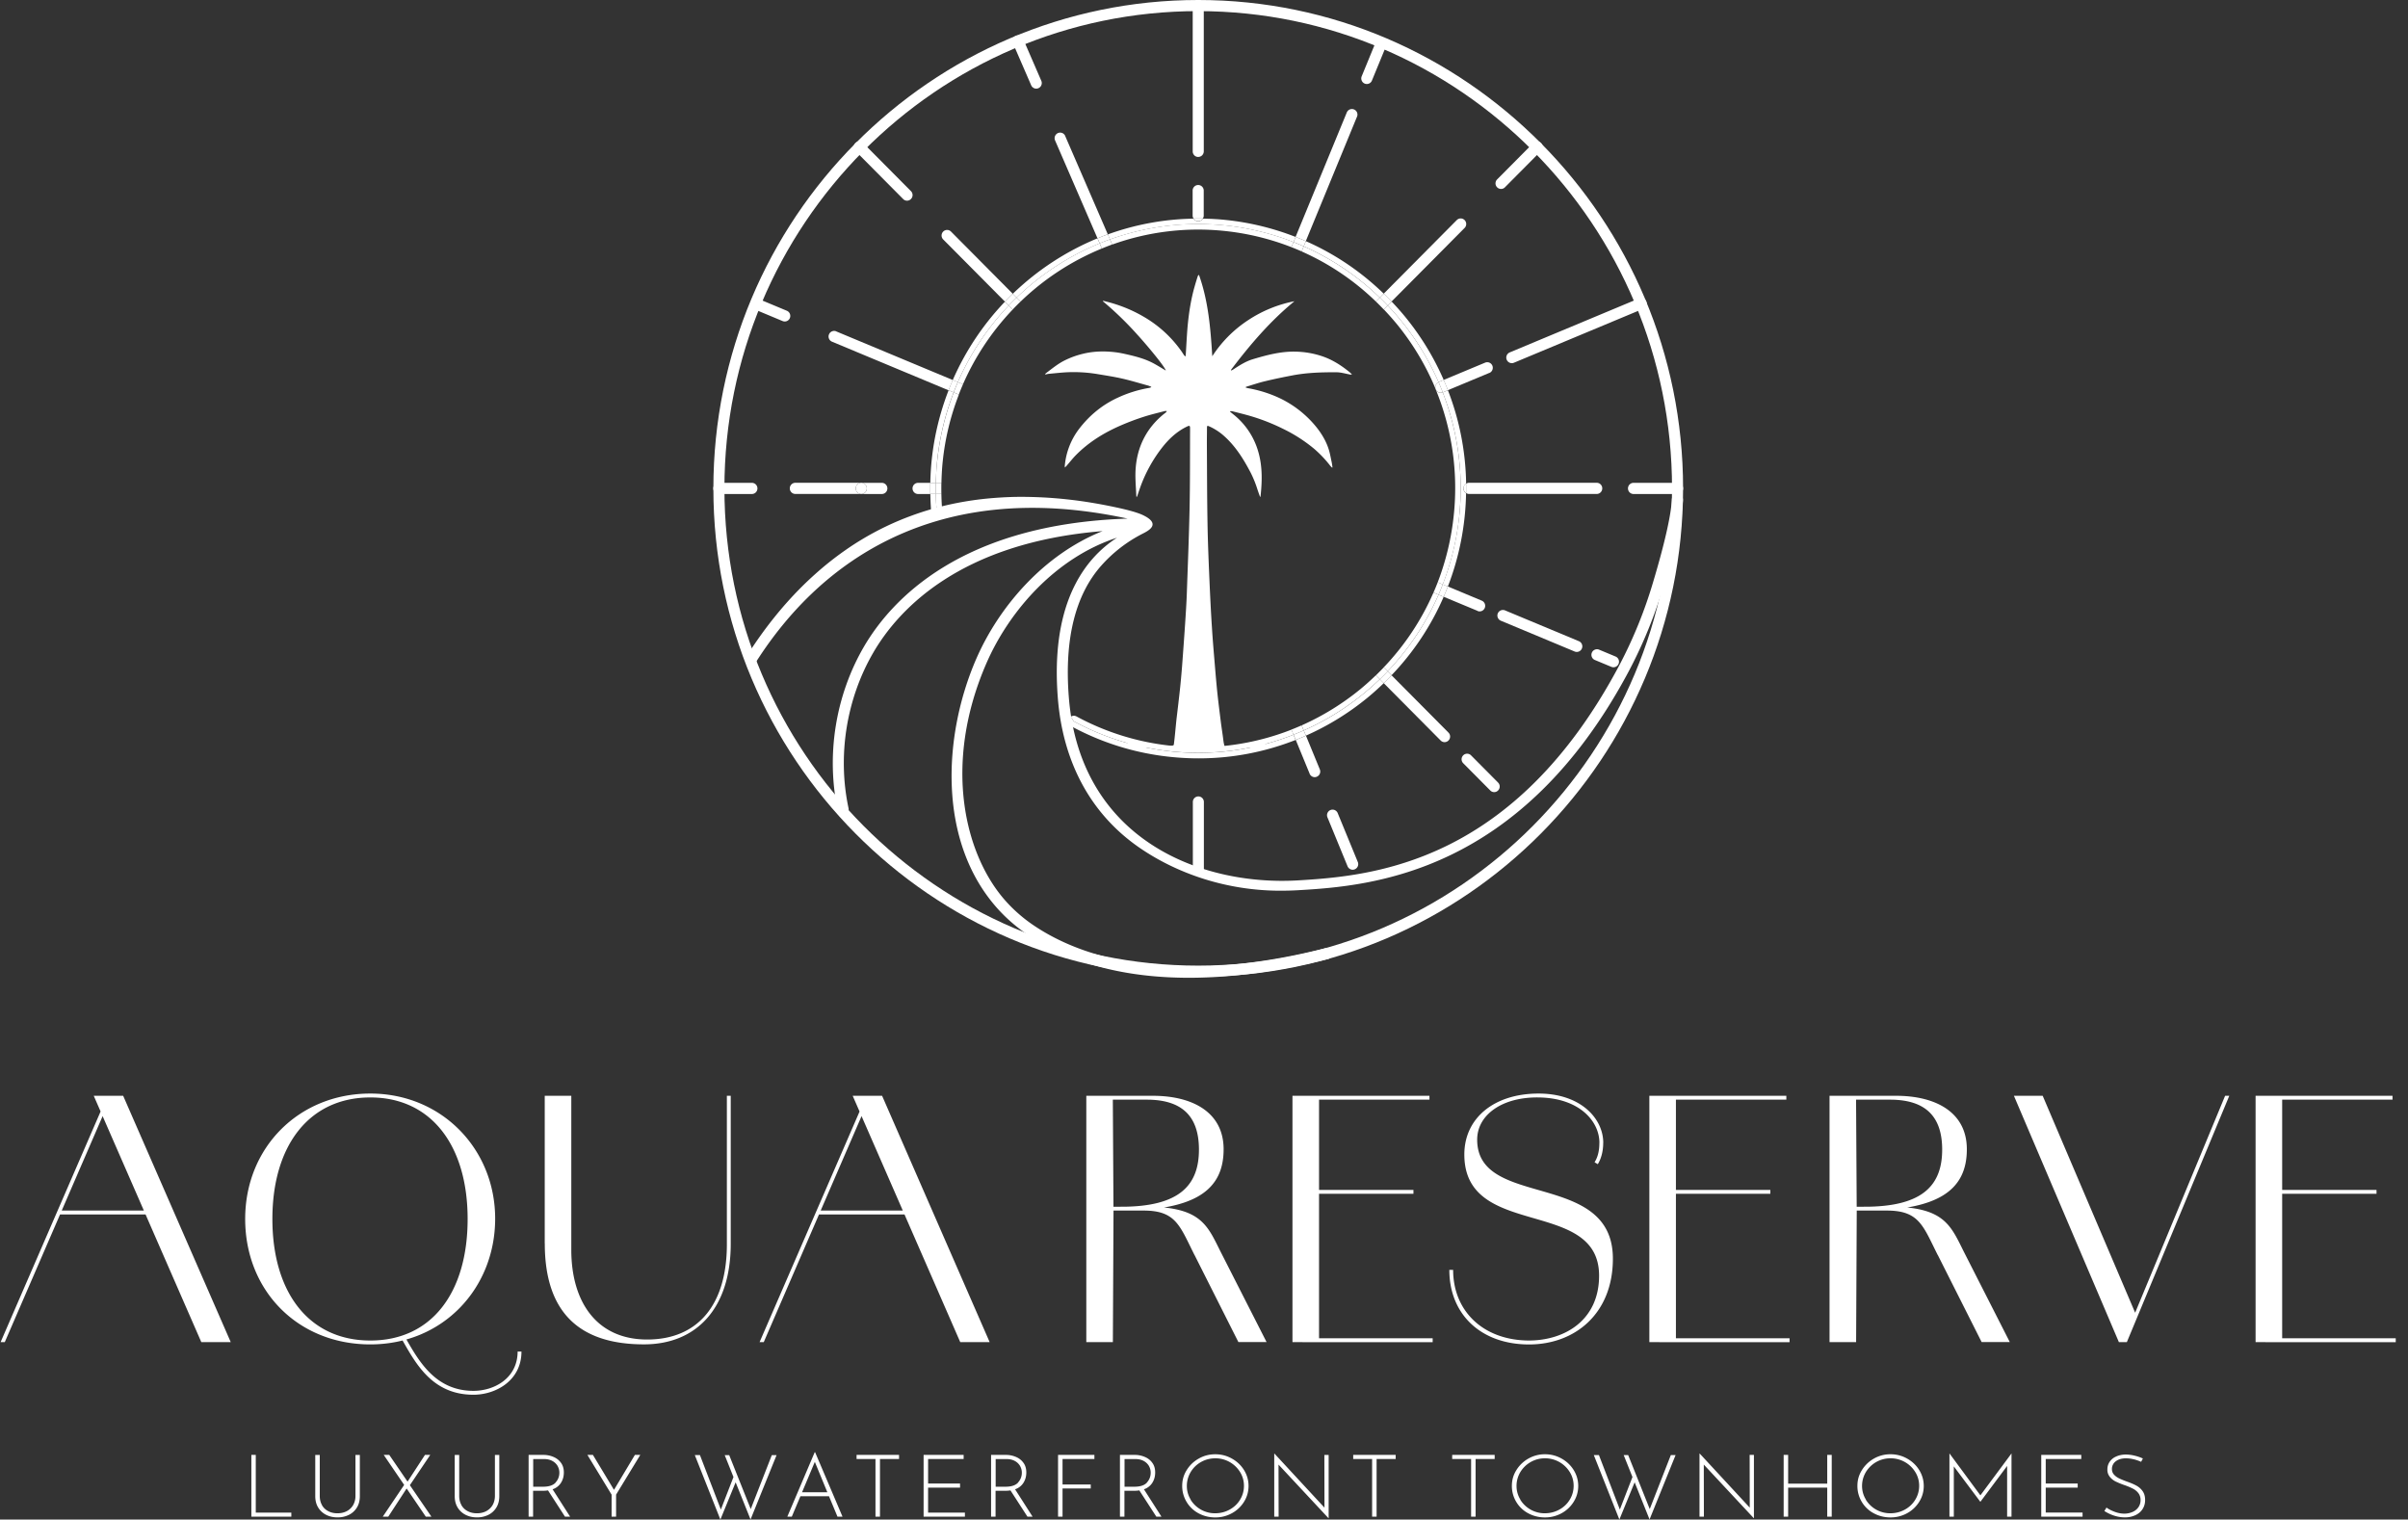 <svg width="187" height="118" viewBox="0 0 187 118" fill="none" xmlns="http://www.w3.org/2000/svg"><rect x="0" y="0" width="187" height="118" fill="#333333" stroke="none"/><path d="M101.7 60.08c.07.166.23.27.398.27a.437.437 0 00.398-.6l-1.079-2.624c-.263.116-.525.227-.792.33l1.079 2.625h-.004zM93.409 16.97a.422.422 0 00.07-.223V14.8a.432.432 0 00-.431-.434.432.432 0 00-.43.434v1.946c0 .082.028.157.069.223h.722zM93.06 61.845a.429.429 0 00-.426.434v5.177c0 .24.197.083.43.083v.347a.429.429 0 00.427-.434v-5.177c0-.24-.197-.43-.43-.43zM82.723 10.557a.43.43 0 00-.566-.223.435.435 0 00-.222.57l3.294 7.603c.267-.107.53-.214.8-.314l-3.31-7.636h.004zM103.882 63.139a.431.431 0 00-.562-.236.436.436 0 00-.234.566l1.563 3.802c.07.165.23.268.398.268a.437.437 0 00.398-.6l-1.563-3.8zM115.661 28.962a.437.437 0 00.234-.566.431.431 0 00-.562-.236l-3.221 1.343c.115.264.226.529.328.797l3.217-1.342.004.004zM114.742 47.445a.43.43 0 00.562-.235.436.436 0 00-.234-.567l-2.63-1.1a18.2 18.2 0 01-.328.798l2.63 1.095v.009zM113.856 38.288c.066.041.14.07.222.07h9.92c.238 0 .43-.194.43-.434a.432.432 0 00-.43-.434h-9.92a.417.417 0 00-.222.07v.728zM105.384 9.062a.43.43 0 10-.795-.33l-3.976 9.664c.267.104.534.215.792.33l3.975-9.66.004-.004zM68.482 37.494h-1.596c.238 0 .43.195.43.434 0 .24-.192.434-.43.434h1.596c.237 0 .43-.194.43-.434a.432.432 0 00-.43-.434zM64.94 25.73a.43.43 0 00-.562.236.434.434 0 00.234.567l9.054 3.776c.103-.268.214-.537.329-.797l-9.055-3.777v-.004zM80.08 6.624c.069.16.229.26.393.26a.435.435 0 00.394-.607l-1.42-3.273a.43.43 0 00-.566-.223.435.435 0 00-.221.57l1.42 3.273zM105.979 6.491a.428.428 0 00.562-.236l.997-2.425a.431.431 0 10-.796-.33l-.996 2.425a.434.434 0 00.233.566zM93.053 12.186c.238 0 .43-.195.43-.434V.434a.438.438 0 00-.43-.434.435.435 0 00-.43.434v11.322c0 .24.192.434.43.434v-.004zM117.007 27.933a.434.434 0 00.398.268c.053 0 .11-.012.164-.033l10.047-4.194a.436.436 0 00.233-.566.43.43 0 00-.562-.236l-10.046 4.195a.436.436 0 00-.234.566zM116.567 14.673a.421.421 0 00.304-.129l2.806-2.826a.434.434 0 000-.611.426.426 0 00-.607 0l-2.806 2.826a.434.434 0 00.303.74zM66.454 37.924c0-.24.193-.434.43-.434h-5.12a.432.432 0 00-.43.434c0 .24.193.434.43.434h5.12a.432.432 0 01-.43-.434zM61.105 24.131l-2.06-.86a.43.43 0 00-.561.236.436.436 0 00.234.566l2.06.86a.43.43 0 00.562-.236.436.436 0 00-.235-.566zM70.135 15.454a.42.42 0 00.607 0 .434.434 0 000-.612l-3.709-3.735a.426.426 0 00-.607 0 .434.434 0 000 .611l3.709 3.736z" fill="#fff"/><path d="M66.885 38.358c.238 0 .43-.194.43-.434a.432.432 0 00-.43-.434.432.432 0 00-.43.434c0 .24.192.434.43.434zM58.39 37.494h-2.565a.432.432 0 00-.43.434c0 .24.192.434.43.434h2.564c.238 0 .431-.194.431-.434a.432.432 0 00-.43-.434zM108.063 23.416l5.674-5.714a.434.434 0 000-.612.426.426 0 00-.607 0l-5.674 5.715c.205.198.406.405.607.611zM122.613 49.791l-5.735-2.392a.43.43 0 00-.562.235.436.436 0 00.234.566l5.735 2.393a.43.43 0 00.562-.236.434.434 0 00-.234-.566zM114.237 58.655a.426.426 0 00-.607 0 .434.434 0 000 .612l2.101 2.116a.421.421 0 00.607 0 .434.434 0 000-.612l-2.101-2.116zM108.063 52.436c-.197.207-.402.41-.607.612l4.422 4.454a.423.423 0 00.608 0 .434.434 0 000-.612l-4.419-4.45-.004-.004zM78.65 22.813l-4.796-4.83a.426.426 0 00-.607 0 .434.434 0 000 .611l4.796 4.83c.197-.206.402-.412.607-.61zM72.247 37.494h-.952a.432.432 0 00-.43.434c0 .24.192.434.43.434h.952c-.004-.29-.004-.574 0-.864v-.004zM125.462 50.982l-1.301-.542a.434.434 0 00-.328.802l1.3.541a.428.428 0 00.562-.235.434.434 0 00-.233-.566zM130.274 37.494h-3.417a.432.432 0 00-.431.434c0 .24.193.434.431.434h3.417a.432.432 0 00.431-.434.432.432 0 00-.431-.434zM111.488 30.235l.016.03c-.008-.017-.016-.034-.021-.05v.02h.005zM72.772 35.838a20.692 20.692 0 011.288-5.368l-.394-.165a21.035 21.035 0 00-1.32 5.487 21.424 21.424 0 00-.099 1.703h.43c.013-.55.042-1.103.095-1.657zM78.338 23.723l-.295-.298a20.942 20.942 0 00-4.054 6.087l.394.165a20.483 20.483 0 013.955-5.95v-.004zM95.123 17.503c1.87.195 3.655.64 5.329 1.298l.164-.401a20.689 20.689 0 00-5.448-1.322c-.59-.062-1.177-.091-1.76-.1a.424.424 0 01-.356.207.424.424 0 01-.357-.206 20.499 20.499 0 00-6.663 1.223l.168.392a20.2 20.2 0 018.927-1.087l-.004-.004z" fill="#fff"/><path d="M101.246 56.721l.168.405a20.849 20.849 0 004.784-2.946c.439-.36.857-.74 1.263-1.132l-.303-.306a20.47 20.47 0 01-5.908 3.98h-.004zM112.039 30.47a20.572 20.572 0 011.288 9.545 20.708 20.708 0 01-1.288 5.368l.398.165a21.097 21.097 0 001.415-7.26.42.42 0 01-.205-.36c0-.152.086-.284.209-.359a20.777 20.777 0 00-1.415-7.264l-.394.165h-.008zM107.76 52.13l.303.306a20.727 20.727 0 004.049-6.09l-.397-.166a20.494 20.494 0 01-3.955 5.95zM107.154 23.111l.303-.306a20.56 20.56 0 00-6.047-4.078l-.164.4a20.328 20.328 0 015.908 3.984zM111.713 29.673s.004 0 .009-.004l.393-.166a21.038 21.038 0 00-2.925-4.818 20.641 20.641 0 00-1.124-1.272l-.303.305a20.6 20.6 0 013.95 5.955zM85.396 18.896l-.168-.388a20.959 20.959 0 00-6.577 4.306l.296.297a20.43 20.43 0 016.449-4.21v-.005zM72.674 38.358h-.427c.012.55.037 1.099.09 1.64a.432.432 0 00.469.389.44.44 0 00.193-.075l-.234-.355a18.763 18.763 0 01-.087-1.6h-.004zM90.975 58.35a20.188 20.188 0 01-7.59-2.34l-.233-.355a.453.453 0 00-.144.149.44.44 0 00.173.587 20.602 20.602 0 007.75 2.388c.721.074 1.44.111 2.157.111 2.601 0 5.145-.491 7.528-1.43l-.168-.404a20.162 20.162 0 01-9.477 1.297l.004-.004z" fill="#fff"/><path d="M72.68 37.494h-.432c-.008.29-.008.575 0 .864h.428a29.597 29.597 0 010-.864h.004zM74.385 29.673l-.394-.166c-.115.265-.222.53-.329.798l.394.165c.103-.268.214-.537.33-.797zM108.064 52.436l-.304-.306c-.196.207-.397.414-.607.612l.304.306c.205-.199.41-.405.607-.612zM78.947 23.11l-.296-.297c-.205.199-.406.405-.607.612l.295.297c.197-.206.398-.413.608-.611zM100.453 57.051l.168.405c.267-.103.53-.214.792-.33l-.168-.405c-.263.116-.525.227-.792.33zM93.053 17.177a.425.425 0 00.357-.207 20.771 20.771 0 00-.715 0 .416.416 0 00.358.207zM111.714 46.18l.398.166c.115-.265.222-.53.329-.798l-.399-.165c-.102.268-.213.537-.328.797zM107.76 23.723l.304-.306a21.474 21.474 0 00-.607-.612l-.304.306c.205.198.411.405.607.611zM111.714 29.673c.115.26.222.529.328.793h.009l.394-.165a19.544 19.544 0 00-.329-.798l-.394.166s-.004 0-.008.004zM101.245 19.127l.164-.4a26.688 26.688 0 00-.792-.331l-.164.4c.267.104.533.216.792.331zM86.202 18.586l-.169-.392c-.27.099-.537.202-.8.314l.169.388c.266-.107.533-.215.8-.31zM113.652 37.924c0 .153.086.285.205.36.004-.24.004-.484 0-.724a.424.424 0 00-.21.36l.005.004zM73.192 39.916a21.833 21.833 0 01-.086-1.558h-.431c.012.537.037 1.07.086 1.599l.234.355a.427.427 0 00.193-.396h.004z" fill="#fff"/><path d="M111.715 29.673a20.656 20.656 0 00-3.95-5.955l-.304.306c.369.389.726.79 1.067 1.207a20.162 20.162 0 012.962 4.979.428.428 0 01.229-.537h-.004zM74.385 29.673l.398.165a20.145 20.145 0 013.864-5.806l-.308-.31a20.48 20.48 0 00-3.954 5.95zM90.977 58.35a20.167 20.167 0 009.476-1.298l-.16-.393a19.728 19.728 0 01-9.271 1.26 19.75 19.75 0 01-7.43-2.288.429.429 0 00-.439.024l.234.356a20.186 20.186 0 007.59 2.338zM105.651 53.51a20.126 20.126 0 01-4.57 2.819l.164.392a20.414 20.414 0 005.908-3.98l-.304-.305c-.386.372-.783.731-1.198 1.074zM113.326 40.015a20.565 20.565 0 00-1.288-9.546.402.402 0 01-.156.034.424.424 0 01-.377-.24 20.138 20.138 0 011.395 9.71 20.343 20.343 0 01-1.252 5.248l.394.165a20.587 20.587 0 001.288-5.367l-.004-.004zM111.321 46.015a19.931 19.931 0 01-3.865 5.81l.304.305a20.491 20.491 0 003.954-5.95l-.393-.165zM78.947 23.11l.308.31a20.058 20.058 0 016.314-4.123l-.173-.401a20.433 20.433 0 00-6.449 4.21v.005zM72.773 35.838a18.842 18.842 0 00-.094 1.657h.43c.013-.537.041-1.078.095-1.611a20.07 20.07 0 011.26-5.244l-.399-.165a20.647 20.647 0 00-1.288 5.367l-.004-.004zM101.245 19.128l-.164.397a19.756 19.756 0 015.768 3.892l.304-.306a20.328 20.328 0 00-5.908-3.983zM95.124 17.503a20.147 20.147 0 00-8.927 1.087l.177.4a19.717 19.717 0 018.705-1.057c1.81.186 3.557.616 5.21 1.26l.164-.396a20.254 20.254 0 00-5.329-1.298v.004z" fill="#fff"/><path d="M106.854 52.437l.303.305c.205-.198.41-.405.607-.611l-.303-.306c-.197.207-.402.409-.607.611zM74.06 30.47l.398.165c.103-.268.214-.537.329-.797l-.399-.166c-.115.265-.222.53-.328.798zM72.674 38.358h.431c-.004-.29-.004-.574 0-.864h-.43c-.01.29-.01.579 0 .864zM85.398 18.896l.172.4c.267-.107.533-.214.8-.31l-.177-.4c-.27.1-.537.202-.8.31h.005zM100.453 18.797l-.164.396c.267.104.533.215.792.33l.164-.396a26.958 26.958 0 00-.792-.33zM100.289 56.659l.16.392c.267-.103.529-.214.792-.33l-.164-.393a18.91 18.91 0 01-.792.33h.004zM78.338 23.722l.308.31c.197-.207.402-.413.607-.611l-.308-.31c-.205.198-.41.404-.607.611zM107.153 23.11l-.303.306c.205.199.406.405.607.612l.303-.306a21.474 21.474 0 00-.607-.611zM111.887 30.499a.422.422 0 00.156-.033 17.238 17.238 0 00-.329-.794.432.432 0 00-.23.537.213.213 0 01.021.05c.074.149.222.24.378.24h.004zM112.043 45.383l-.394-.166c-.103.269-.214.538-.329.798l.395.165c.115-.264.221-.529.328-.797z" fill="#fff"/><path d="M93.052 75.853c-20.763 0-37.653-17.012-37.653-37.924C55.4 17.016 72.29 0 93.052 0c20.762 0 37.652 17.012 37.652 37.924 0 20.913-16.89 37.925-37.653 37.925v.004zm0-74.99c-20.291 0-36.795 16.628-36.795 37.061 0 20.434 16.508 37.061 36.795 37.061 20.286 0 36.794-16.627 36.794-37.06 0-20.434-16.508-37.061-36.794-37.061z" fill="#fff"/><path d="M130.284 38.375a.43.43 0 00-.452.409c-.061 1.227-.57 3.467-1.473 6.48a35.158 35.158 0 01-2.592 6.37c-8.168 15.405-19.105 16.389-24.984 16.732-7.676.446-16.939-3.281-17.784-14.269-.345-4.47.505-7.896 2.523-10.173a10.94 10.94 0 013.159-2.454c.402-.207 1.596-.744.074-1.471-.562-.269-1.666-.513-2.273-.64a40.712 40.712 0 00-1.748-.327 32.377 32.377 0 00-1.706-.236 34.108 34.108 0 00-1.666-.148 35.518 35.518 0 00-1.629-.062c-.545-.009-1.058 0-1.587.024-.53.025-1.034.062-1.547.112a24.863 24.863 0 00-2.974.483 22.608 22.608 0 00-2.814.831 22.359 22.359 0 00-3.922 1.88c-.419.252-.825.517-1.227.798a24.436 24.436 0 00-2.33 1.843c-.37.33-.747.685-1.108 1.045a28.922 28.922 0 00-2.092 2.339c-.332.413-.669.855-.985 1.293-.324.45-.64.91-.943 1.376-.058.087-.115.174-.172.264a.44.44 0 00.127.6c.197.128.463.07.59-.128 2.528-3.947 5.69-6.967 9.39-8.984 5.502-2.991 12.025-3.69 19.43-2.09-12.914.421-18.342 6.289-20.48 9.95-2.206 3.789-2.949 8.425-2.03 12.718a.433.433 0 00.419.343c.028 0 .061 0 .09-.008a.433.433 0 00.328-.512c-.874-4.087-.168-8.496 1.932-12.103 1.932-3.314 6.708-8.517 17.796-9.417-4.54 1.805-8.028 5.838-9.8 9.896-2.593 5.942-3.065 14.276 1.731 19.512.681.743 1.465 1.409 2.33 1.987 3.68 2.442 8.098 3.29 12.447 3.29 3.836 0 7.622-.658 10.802-1.455a.433.433 0 00-.21-.839c-11.991 3.004-18.891.727-22.567-1.719a11.637 11.637 0 01-2.17-1.851c-3.266-3.566-5.017-10.69-1.576-18.578 1.797-4.111 5.424-8.202 10.133-9.731a9.066 9.066 0 00-1.85 1.582c-2.186 2.46-3.114 6.104-2.748 10.827.385 5.016 2.56 9.032 6.284 11.623 2.938 2.041 6.81 3.38 11 3.38.47 0 .943-.012 1.423-.041 5.616-.327 17.283-1.252 25.677-17.082a36.018 36.018 0 002.654-6.529c.644-2.144 1.428-5.05 1.51-6.686a.43.43 0 00-.406-.454h-.004z" fill="#fff"/><path d="M100.509 23.404c-1.892 1.554-3.455 3.392-4.92 5.326l.03.042c.04-.021.086-.038.123-.062.492-.323.984-.645 1.546-.814 1.075-.323 2.15-.608 3.27-.591.73.012 1.44.128 2.133.363.767.26 1.436.686 2.064 1.19.082.066.164.133.233.228-.045 0-.09.008-.135 0-.361-.066-.718-.178-1.087-.178-1.145-.004-2.293.029-3.422.248-.705.136-1.41.28-2.112.45-.484.116-.96.277-1.436.422-.017.004-.029.016-.082.05.082.028.135.057.189.065a9.688 9.688 0 012.539.806 8.198 8.198 0 012.535 1.922c.517.582.944 1.227 1.19 1.966.115.343.172.703.25 1.058.029.133.041.265.062.397a.189.189 0 00-.033.025c-.045-.05-.099-.091-.14-.145a8.854 8.854 0 00-1.288-1.351 11.827 11.827 0 00-2.268-1.467c-.788-.397-1.6-.727-2.441-.987-.525-.162-1.059-.29-1.592-.426-.062-.017-.127-.008-.189-.012 0 .012-.008.024-.008.037.094.078.189.157.287.235a5.68 5.68 0 011.887 2.806c.328 1.083.328 2.182.222 3.29-.008.09-.02.185-.029.276-.012 0-.025 0-.037.004-.065-.182-.131-.364-.193-.55a8.508 8.508 0 00-.537-1.33c-.541-1.033-1.153-2.017-2.014-2.797a4.433 4.433 0 00-1.206-.794c-.148-.062-.165-.05-.169.12 0 .388-.008.78-.008 1.17.013 2.078.013 4.156.05 6.235.024 1.512.09 3.02.155 4.533.054 1.231.115 2.466.197 3.698.066 1.045.16 2.09.246 3.132.05.595.103 1.194.164 1.79.078.726.169 1.45.259 2.173.061.5.144.995.205 1.495.016.129.078.608.197.608.89 0 1.785-.45 2.675-.45h.188c.132.008.214.095.214.214 0 .124-.086.215-.222.224-.094.004-.189 0-.283 0h-9.8c-.087 0-.173 0-.259-.005-.119-.012-.185-.082-.189-.206 0-.128.066-.211.189-.228.05-.004.099 0 .148 0 1.013 0 1.136.447 2.153.447.128 0 1.129-.095 1.145-.223.082-.57.16-1.591.23-2.161.086-.707.168-1.414.246-2.124.066-.608.119-1.22.168-1.83.082-1.092.16-2.183.234-3.274.053-.805.107-1.611.135-2.417.078-2.21.168-4.417.214-6.628.04-2.04.028-4.086.037-6.128 0-.227-.041-.243-.255-.14-.8.388-1.427.987-1.965 1.686a11.158 11.158 0 00-1.665 3.066c-.074.21-.144.421-.214.628-.008.029-.028.05-.057.095-.008-.05-.02-.074-.02-.1-.025-.644-.09-1.288-.062-1.929.061-1.314.468-2.516 1.309-3.545a6.1 6.1 0 011.025-.984.305.305 0 00.099-.128c-.054 0-.107-.012-.156 0-.567.149-1.137.281-1.69.463-.587.19-1.166.41-1.728.653-1.304.566-2.502 1.301-3.507 2.326-.238.244-.451.52-.677.777-.041.05-.09.095-.156.165-.008-.062-.017-.09-.012-.115a5.518 5.518 0 011.132-2.91c.804-1.04 1.797-1.855 2.99-2.4a9.571 9.571 0 012.405-.752c.061-.008.123-.033.184-.054v-.041c-.086-.033-.168-.07-.254-.095-.665-.182-1.325-.385-1.994-.537-.611-.14-1.239-.236-1.858-.34a11.418 11.418 0 00-2.22-.16c-.554.016-1.103.082-1.653.132-.07.004-.14.033-.21.045-.012 0-.024-.008-.057-.016.033-.037.054-.066.082-.087.452-.339.886-.698 1.391-.959a6.64 6.64 0 011.465-.54c.824-.203 1.661-.224 2.498-.125.3.033.595.095.886.161.694.157 1.387.335 2.023.661.328.17.64.368.96.558l.07.046c.012-.17-1.178-1.661-2.253-2.843a26.01 26.01 0 00-2.63-2.541c.021-.038 0 .004.017-.034 1.124.257 2.182.666 3.18 1.252a9.228 9.228 0 012.94 2.715c.058.083.107.17.165.252.024.033.057.058.115.108.012-.087.02-.136.024-.19.054-.81.086-1.624.168-2.43.103-.971.259-1.934.534-2.872.07-.248.148-.496.225-.74.013-.04.05-.078.095-.111.73 2.041.902 4.174 1.034 6.322a9.537 9.537 0 012.773-2.793 9.935 9.935 0 013.614-1.48l-.02.013zM7.929 86.047l.225.198L.372 104.22H.048l7.88-18.177v.004zm-3.332 7.959h7.68v.301h-7.68v-.302zm2.683-8.913h2.285l8.353 19.127h-2.285L7.28 85.093zM19.04 94.659c0-5.558 4.176-9.74 9.719-9.74 5.542 0 9.694 4.306 9.694 9.715s-4.053 9.764-9.694 9.764c-5.641 0-9.719-4.182-9.719-9.74zm17.275 0c0-5.682-2.81-9.438-7.556-9.438-4.747 0-7.606 3.731-7.606 9.438 0 5.706 2.835 9.438 7.606 9.438 4.77 0 7.556-3.732 7.556-9.438zm-5.095 9.363l.275-.124c1.042 1.827 2.338 4.107 5.272 4.107 1.64 0 3.43-.999 3.43-3.053h.299c0 2.252-1.99 3.355-3.73 3.355-3.183 0-4.475-2.405-5.542-4.281l-.004-.004zM42.303 96.56V85.091h2.063V97.06c0 4.029 1.965 6.959 5.891 6.959s6.19-2.678 6.19-7.385v-11.54h.3v11.49c0 5.034-2.683 7.811-6.736 7.811-5.144 0-7.704-2.604-7.704-7.835h-.004zM66.865 86.047l.226.198-7.779 17.975h-.324l7.881-18.177-.004.004zm-3.331 7.959h7.68v.301h-7.68v-.302zm2.683-8.913h2.285l8.352 19.127H74.57l-8.352-19.127zM84.36 85.093h5.17c3.007 0 5.468 1.227 5.493 4.107.024 3.231-2.236 4.805-7.98 4.805h-.57l-.05 10.215H84.36V85.093zm2.733 8.615c4.55 0 6.038-1.703 6.014-4.508-.025-2.48-1.268-3.806-4.053-3.806H86.42l.049 8.314h.624zm5.67 3.752c-1.145-2.277-1.44-3.454-3.952-3.454h-1.788v-.302h1.965c4.3 0 4.771 1.45 5.817 3.529l3.553 6.983H96.17l-3.405-6.76-.004.004zM100.37 85.093h2.064v19.127h-2.064V85.093zm.771 0h9.867v.301h-9.867v-.302zm0 7.31h8.624v.3h-8.624v-.3zm0 11.52h10.117v.301h-10.117v-.301zM112.548 98.613h.299c0 3.178 2.31 5.459 5.867 5.484 2.835 0 5.468-1.604 5.468-5.033 0-6.108-10.465-2.781-10.465-9.413 0-2.806 2.285-4.732 5.768-4.732 3.257 0 5.021 1.93 5.021 3.83h-.299c0-1.677-1.543-3.478-4.697-3.528-2.81-.05-4.796 1.326-4.796 3.281 0 5.409 10.539 2.326 10.539 9.24 0 4.28-2.958 6.66-6.51 6.66-3.754 0-6.191-2.355-6.191-5.785l-.004-.004zm11.954-9.863c0 .727-.197 1.302-.422 1.653l-.25-.149c.225-.351.373-.826.373-1.504h.299zM128.085 85.093h2.063v19.127h-2.063V85.093zm.771 0h9.867v.301h-9.867v-.302zm0 7.31h8.624v.3h-8.624v-.3zm0 11.52h10.117v.301h-10.117v-.301zM142.078 85.093h5.169c3.007 0 5.469 1.227 5.493 4.107.025 3.231-2.235 4.805-7.979 4.805h-.57l-.049 10.215h-2.064V85.093zm2.732 8.615c4.55 0 6.039-1.703 6.015-4.508-.025-2.48-1.268-3.806-4.054-3.806h-2.633l.049 8.314h.623zm5.67 3.752c-1.145-2.277-1.44-3.454-3.951-3.454h-1.788v-.302h1.965c4.299 0 4.771 1.45 5.817 3.529l3.553 6.983h-2.187l-3.405-6.76-.004.004zM156.396 85.093h2.235l7.331 17.201h-.299l7.134-17.201h.324l-7.954 19.127h-.62l-8.151-19.127zM175.164 85.093h2.064v19.127h-2.064V85.093zm.767 0h9.867v.301h-9.867v-.302zm0 7.31h8.624v.3h-8.624v-.3zm0 11.52h10.117v.301h-10.117v-.301zM19.863 112.979v4.48h2.761v.318H19.52v-4.798h.348-.004zM25 116.877c.118.206.282.363.492.471.209.111.447.165.713.165.267 0 .51-.054.723-.165a1.25 1.25 0 00.496-.471 1.42 1.42 0 00.18-.719v-3.174h.34v3.194c0 .343-.073.637-.225.885a1.51 1.51 0 01-.62.57 1.95 1.95 0 01-.89.198c-.332 0-.619-.066-.881-.198a1.51 1.51 0 01-.62-.57c-.152-.248-.226-.542-.226-.885v-3.194h.35v3.174c0 .276.057.516.175.719H25zM33.068 117.777l-1.49-2.19-1.427 2.19h-.426l1.661-2.467-1.587-2.331h.43l1.42 2.075 1.353-2.075h.41l-1.583 2.352 1.674 2.446h-.439.004zM35.83 116.877c.118.206.282.363.492.471.209.111.447.165.713.165.267 0 .51-.054.723-.165.209-.112.377-.269.496-.471.119-.207.18-.447.18-.719v-3.174h.341v3.194c0 .343-.074.637-.226.885a1.51 1.51 0 01-.62.57 1.95 1.95 0 01-.89.198c-.332 0-.619-.066-.881-.198a1.51 1.51 0 01-.62-.57c-.152-.248-.225-.542-.225-.885v-3.194h.348v3.174c0 .276.058.516.177.719h-.009zM43.877 117.777l-1.32-2.041a2.363 2.363 0 01-.378.029h-.78v2.012h-.348v-4.798h1.148c.267 0 .522.05.764.149.242.099.443.248.594.455.152.202.23.454.23.756s-.07.558-.213.793a1.226 1.226 0 01-.66.517l1.361 2.128h-.406.008zm-.734-2.653a1.1 1.1 0 00.295-.769c0-.19-.049-.363-.143-.528a1.035 1.035 0 00-.415-.385c-.18-.095-.39-.14-.623-.14h-.85v2.148h.76c.46 0 .787-.107.98-.322l-.004-.004zM49.724 112.979l-1.88 3.087v1.711h-.348v-1.711l-1.879-3.087h.427l1.637 2.715 1.624-2.715h.419zM58.285 117.992l-1.157-2.885L55.943 118l-1.986-5.008h.398l1.625 4.231.98-2.525-.681-1.702h.349l1.673 4.19 1.637-4.19h.37l-2.023 5v-.004zM64.377 116.19h-2.219l-.669 1.587h-.348l2.129-5.008h.028l2.13 5.008h-.39l-.66-1.587zm-.127-.31l-.972-2.359-.993 2.359h1.965zM69.818 112.979v.319h-1.481v4.479h-.349v-4.479H66.52v-.319h3.299zM74.834 112.979v.319h-2.76v1.905h2.481v.318h-2.482v1.938h2.86v.318h-3.208v-4.798h3.109zM79.791 117.777l-1.32-2.041a2.361 2.361 0 01-.378.029h-.78v2.012h-.348v-4.798h1.148c.267 0 .522.05.764.149.242.099.443.248.594.455.152.202.23.454.23.756s-.07.558-.213.793a1.226 1.226 0 01-.66.517l1.361 2.128h-.406.008zm-.734-2.653a1.1 1.1 0 00.296-.769c0-.19-.05-.363-.144-.528a1.036 1.036 0 00-.415-.385c-.18-.095-.39-.14-.623-.14h-.85v2.148h.76c.46 0 .787-.107.98-.322l-.004-.004zM84.989 112.979v.319h-2.474v1.979h2.19v.31h-2.19v2.19h-.349v-4.798h2.823zM89.8 117.777l-1.322-2.041a2.361 2.361 0 01-.377.029h-.78v2.012h-.348v-4.798h1.148c.267 0 .521.05.763.149.242.099.444.248.595.455.152.202.23.454.23.756s-.07.558-.213.793a1.226 1.226 0 01-.66.517l1.361 2.128h-.406.008zm-.735-2.653a1.1 1.1 0 00.295-.769c0-.19-.049-.363-.143-.528a1.036 1.036 0 00-.415-.385c-.18-.095-.39-.14-.623-.14h-.85v2.148h.76c.459 0 .787-.107.98-.322l-.004-.004zM92.155 114.161a2.57 2.57 0 01.936-.896c.394-.224.82-.335 1.284-.335.463 0 .894.111 1.292.335.398.223.71.52.944.896.23.376.348.785.348 1.228 0 .442-.115.851-.348 1.227a2.52 2.52 0 01-.944.892 2.636 2.636 0 01-1.292.327c-.464 0-.899-.108-1.293-.318a2.371 2.371 0 01-.93-.881 2.376 2.376 0 01-.345-1.247c0-.459.114-.852.348-1.228zm.304 2.294a2.215 2.215 0 001.908 1.057c.402 0 .779-.095 1.124-.285.344-.19.615-.446.812-.772.197-.327.3-.682.3-1.071 0-.388-.1-.743-.3-1.07a2.242 2.242 0 00-1.924-1.07c-.402 0-.78.099-1.12.293-.34.195-.607.459-.8.785a2.085 2.085 0 00-.291 1.067c0 .38.098.735.3 1.061l-.01.005zM103.18 112.98v4.913h-.013l-3.88-4.161.008 4.045h-.34v-4.896h.02l3.881 4.194-.009-4.095h.333zM108.385 112.98v.318h-1.481v4.479h-.348v-4.479h-1.469v-.318h3.298zM116.073 112.98v.318h-1.481v4.479h-.349v-4.479h-1.469v-.318h3.299zM117.758 114.161a2.58 2.58 0 01.935-.897 2.56 2.56 0 011.284-.335c.464 0 .895.112 1.293.335.398.223.709.521.943.897.23.376.349.785.349 1.227 0 .442-.115.851-.349 1.227a2.522 2.522 0 01-.943.893 2.637 2.637 0 01-1.293.326c-.463 0-.898-.107-1.292-.318a2.362 2.362 0 01-.931-.88 2.376 2.376 0 01-.345-1.248c0-.459.115-.851.349-1.227zm.303 2.293a2.217 2.217 0 001.908 1.058c.402 0 .78-.095 1.124-.285a2.12 2.12 0 00.812-.773c.197-.327.3-.682.3-1.07a2 2 0 00-.3-1.071 2.246 2.246 0 00-1.924-1.07 2.228 2.228 0 00-1.92 1.079c-.192.33-.291.686-.291 1.066s.099.735.3 1.062l-.009.004zM128.1 117.991l-1.157-2.884-1.186 2.892-1.986-5.008h.398l1.625 4.231.98-2.524-.681-1.703h.349l1.674 4.19 1.637-4.19h.369l-2.022 5v-.004zM136.206 112.979v4.913h-.012l-3.881-4.161.008 4.045h-.341v-4.896h.021l3.881 4.194-.008-4.095h.332zM142.248 117.777h-.349v-2.257h-3.036v2.257h-.348v-4.798h.348v2.232h3.036v-2.232h.349v4.798zM144.591 114.161a2.58 2.58 0 01.935-.897 2.56 2.56 0 011.284-.335c.464 0 .895.112 1.293.335.398.223.709.521.943.897.23.376.349.785.349 1.227 0 .442-.115.851-.349 1.227a2.522 2.522 0 01-.943.893 2.637 2.637 0 01-1.293.326c-.463 0-.898-.107-1.292-.318a2.362 2.362 0 01-.931-.88 2.376 2.376 0 01-.345-1.248c0-.459.115-.851.349-1.227zm.303 2.293a2.217 2.217 0 001.908 1.058c.402 0 .78-.095 1.124-.285a2.12 2.12 0 00.812-.773c.197-.327.3-.682.3-1.07a2 2 0 00-.3-1.071 2.246 2.246 0 00-1.924-1.07 2.228 2.228 0 00-1.92 1.079c-.192.33-.291.686-.291 1.066s.099.735.3 1.062l-.009.004zM156.209 112.872v4.904h-.34v-3.938l-2.072 2.777h-.013l-2.055-2.743v3.904h-.34v-4.904h.008l2.396 3.247 2.412-3.247h.008-.004zM161.628 112.979v.318h-2.761v1.905h2.482v.318h-2.482v1.938h2.86v.319h-3.208v-4.798h3.109zM165.714 113.326a2.47 2.47 0 00-.611-.082c-.332 0-.595.078-.796.231a.736.736 0 00-.299.599c0 .17.053.319.16.434.106.12.242.219.406.298.164.078.377.165.64.26.283.099.521.203.705.306a1.4 1.4 0 01.472.421c.127.178.193.405.193.686s-.066.5-.197.707c-.131.206-.32.363-.558.475a1.91 1.91 0 01-.82.169c-.534 0-1.063-.165-1.588-.491l.164-.269c.176.128.39.236.644.331.254.095.505.14.747.14.213 0 .414-.041.607-.12.193-.078.349-.198.468-.359a.942.942 0 00.18-.579.852.852 0 00-.168-.533 1.235 1.235 0 00-.419-.347 5.02 5.02 0 00-.635-.268 6.784 6.784 0 01-.702-.285 1.368 1.368 0 01-.464-.368.865.865 0 01-.188-.575c0-.231.061-.425.18-.599a1.16 1.16 0 01.505-.405c.213-.095.455-.148.718-.153.225 0 .463.029.705.087.242.058.46.132.649.223l-.136.257a3.478 3.478 0 00-.566-.195l.004.004z" fill="#fff"/></svg>